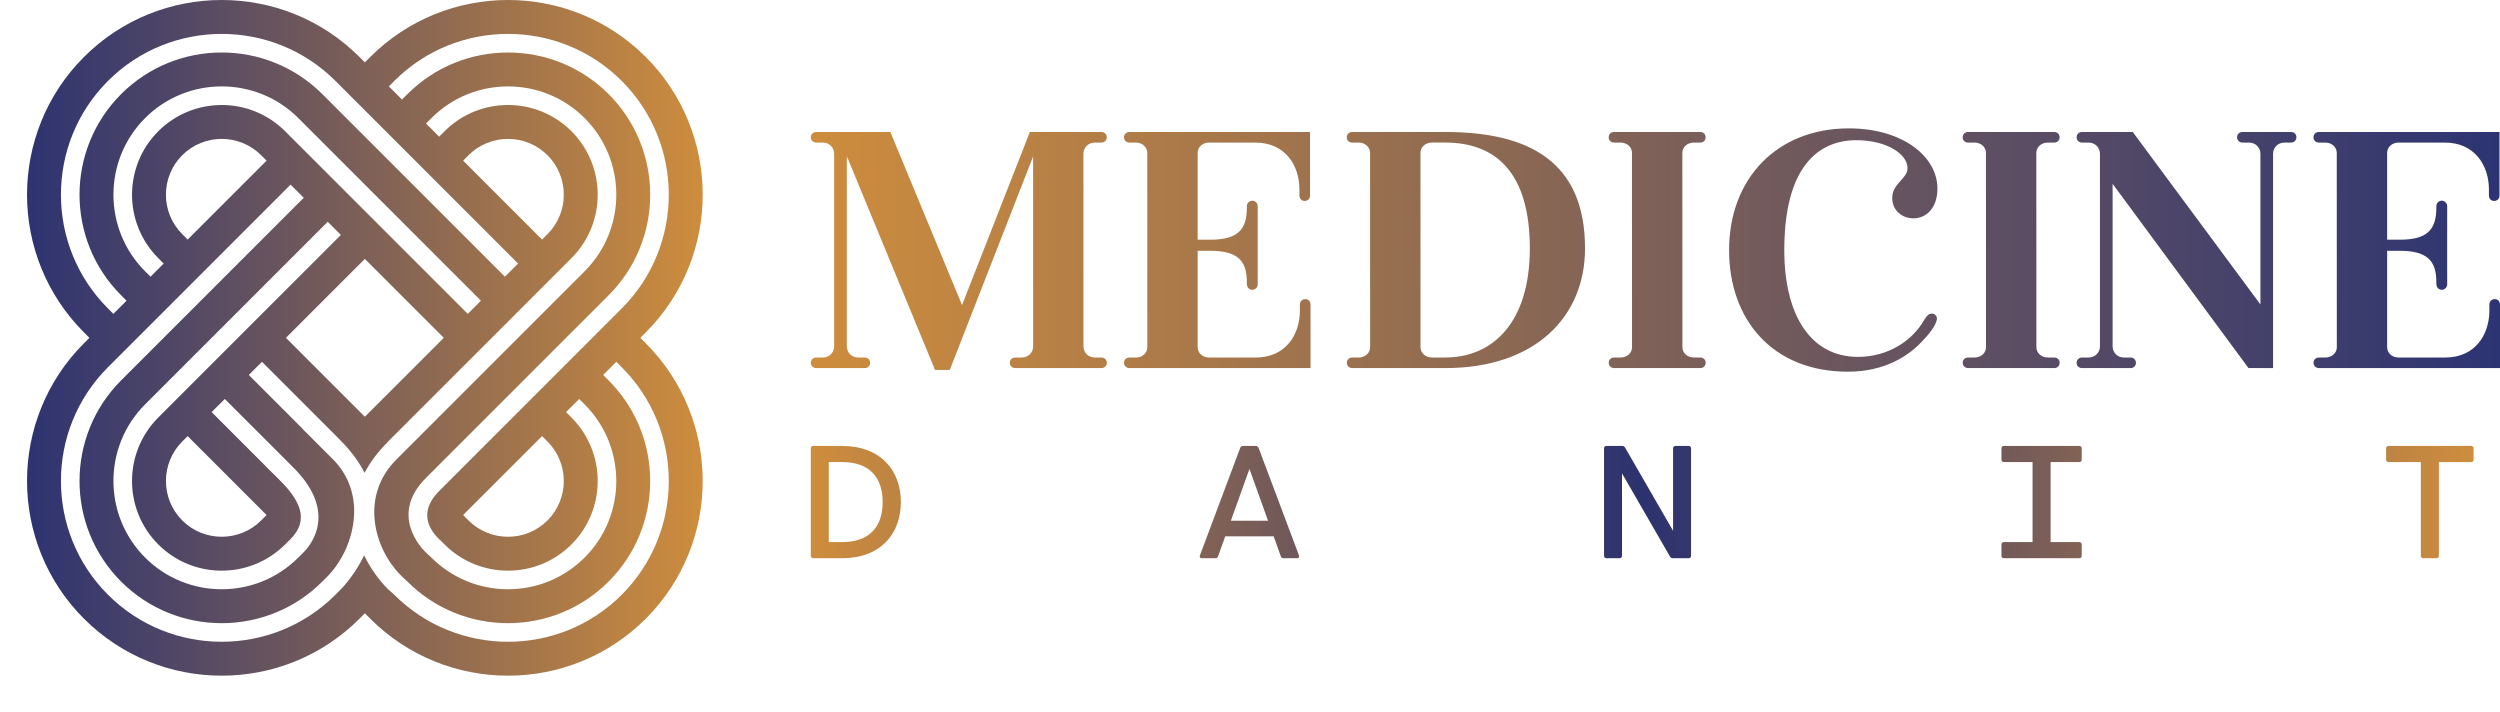 <svg width="186" height="53" viewBox="0 0 186 53" fill="none" xmlns="http://www.w3.org/2000/svg">
<g clip-path="url(#clip0_261_2)">
<path d="M47.641 25.135L48.044 24.731C53.693 19.082 53.694 9.888 48.044 4.238C42.393 -1.413 33.2 -1.413 27.549 4.238L27.146 4.641L26.743 4.238C21.093 -1.413 11.899 -1.413 6.249 4.238C0.598 9.888 0.598 19.082 6.249 24.731L6.652 25.135L6.249 25.538C0.598 31.188 0.598 40.381 6.249 46.033C11.9 51.683 21.093 51.683 26.743 46.033L27.146 45.63L27.549 46.033C33.2 51.683 42.393 51.683 48.044 46.033C53.694 40.381 53.693 31.188 48.044 25.538L47.641 25.135ZM29.333 6.022C34 1.356 41.592 1.356 46.258 6.022C50.924 10.689 50.924 18.282 46.258 22.947L32.672 36.533C31.632 37.574 31.379 38.808 32.612 40.056L33.076 40.506C35.679 43.109 39.914 43.109 42.517 40.506C45.12 37.903 45.12 33.667 42.517 31.064L42.114 30.661L43.092 29.684L43.495 30.087C46.638 33.229 46.638 38.343 43.495 41.484C40.353 44.626 35.239 44.626 32.097 41.484C32.097 41.484 31.899 41.318 31.632 41.049C31.386 40.799 28.938 38.312 31.694 35.555L45.28 21.969C49.407 17.843 49.407 11.128 45.28 7.001C41.153 2.875 34.439 2.875 30.313 7.002L29.909 7.404L28.93 6.426L29.333 6.022ZM40.732 38.722C39.113 40.34 36.478 40.34 34.859 38.722L34.456 38.318L40.329 32.446L40.732 32.849C42.351 34.468 42.351 37.102 40.732 38.722ZM8.033 6.022C12.699 1.356 20.293 1.356 24.959 6.022L38.544 19.607L37.565 20.587L23.98 7.001C19.852 2.874 13.139 2.874 9.012 7.001C4.885 11.128 4.885 17.842 9.012 21.969L9.415 22.372L8.436 23.351L8.033 22.948C3.367 18.282 3.367 10.689 8.033 6.022ZM34.457 11.951L34.86 11.548C36.478 9.93 39.113 9.93 40.733 11.548C42.351 13.167 42.351 15.801 40.733 17.421L40.329 17.824L34.457 11.951ZM13.07 29.769L11.775 31.064C9.172 33.667 9.172 37.902 11.775 40.505C14.377 43.108 18.613 43.108 21.216 40.505L21.619 40.102C23.608 38.114 21.214 36.134 20.062 34.982L19.312 34.225L15.747 30.66L16.726 29.683L21.468 34.424L21.842 34.8C25.328 38.284 22.868 40.81 22.598 41.08L22.194 41.483C19.052 44.627 13.939 44.625 10.796 41.483C7.654 38.341 7.654 33.228 10.796 30.085L24.383 16.499L25.361 17.479L18.596 24.243L13.07 29.769ZM13.962 32.447L19.834 38.317L19.431 38.721C17.812 40.339 15.178 40.34 13.56 38.721C11.941 37.102 11.941 34.468 13.56 32.849L13.962 32.447ZM27.145 19.263L33.017 25.135L27.145 31.006L21.273 25.135L27.145 19.263ZM21.216 9.765C18.613 7.161 14.378 7.162 11.776 9.765C9.173 12.367 9.172 16.603 11.776 19.206L12.178 19.609L11.2 20.587L10.796 20.184C7.654 17.041 7.654 11.928 10.796 8.785C13.939 5.643 19.052 5.643 22.195 8.785L35.781 22.371L34.802 23.35L21.216 9.765ZM19.834 11.952L13.962 17.824L13.56 17.421C11.94 15.802 11.94 13.168 13.559 11.548C15.178 9.93 17.812 9.93 19.431 11.549L19.834 11.952ZM46.258 44.248C41.592 48.914 34 48.914 29.333 44.248L28.826 43.794C28.715 43.682 27.779 42.753 27.09 41.317C26.447 42.674 25.594 43.605 25.362 43.844L24.959 44.248C20.293 48.914 12.699 48.914 8.033 44.248C3.367 39.581 3.367 31.989 8.033 27.322L21.619 13.737L22.598 14.716L9.012 28.301C4.885 32.428 4.885 39.142 9.012 43.269C13.139 47.396 19.853 47.396 23.98 43.269L24.405 42.843C25.476 41.731 26.285 40.015 26.345 38.247C26.345 38.195 26.348 38.143 26.35 38.092C26.362 36.71 25.909 35.31 24.752 34.152C24.035 33.434 22.596 31.995 22.596 31.995L22.389 31.775L18.511 27.898L19.49 26.919L24.904 32.333L25.358 32.795C26.161 33.599 26.732 34.399 27.124 35.18C27.517 34.427 28.076 33.655 28.856 32.874L28.931 32.791L42.518 19.206C45.12 16.603 45.12 12.367 42.517 9.764C39.915 7.161 35.679 7.161 33.076 9.764L32.673 10.168L31.695 9.189L32.098 8.786C35.24 5.644 40.354 5.644 43.496 8.786C46.639 11.929 46.639 17.042 43.496 20.184L29.908 33.77L29.48 34.2C26.761 36.919 27.829 40.813 29.817 42.8L30.312 43.269C34.439 47.396 41.153 47.396 45.279 43.269C49.406 39.142 49.406 32.428 45.279 28.301L44.876 27.898L45.855 26.919L46.258 27.323C50.924 31.989 50.924 39.581 46.258 44.248Z" fill="url(#paint0_linear_261_2)"/>
<path d="M70.663 27.524H69.567L63.003 11.618V25.769C63.003 26.197 63.332 26.599 63.852 26.599H64.336C64.57 26.599 64.739 26.768 64.739 27.002C64.739 27.217 64.57 27.386 64.336 27.386H60.728C60.494 27.386 60.324 27.217 60.324 27.002C60.324 26.768 60.494 26.599 60.728 26.599H61.211C61.732 26.599 62.061 26.197 62.061 25.769V11.438C62.061 11.009 61.732 10.608 61.211 10.608H60.728C60.494 10.608 60.324 10.439 60.324 10.204C60.324 9.989 60.494 9.82 60.728 9.82H66.242L71.576 22.698L76.622 9.82H81.939C82.174 9.82 82.343 9.989 82.343 10.223C82.343 10.439 82.174 10.608 81.939 10.608H81.456C80.936 10.608 80.606 11.009 80.606 11.438L80.61 25.769C80.61 26.197 80.939 26.599 81.46 26.599H81.943C82.177 26.599 82.346 26.768 82.346 26.983C82.346 27.217 82.177 27.386 81.943 27.386H75.533C75.299 27.386 75.129 27.217 75.129 26.983C75.129 26.768 75.299 26.599 75.533 26.599H76.016C76.527 26.599 76.854 26.213 76.865 25.792L76.862 11.644L70.663 27.524ZM97.115 22.256L97.118 22.255C97.334 22.255 97.502 22.425 97.502 22.659V27.386H84.032C83.798 27.386 83.629 27.217 83.629 26.983C83.629 26.768 83.798 26.599 84.032 26.599H84.516C85.005 26.599 85.361 26.244 85.361 25.844L85.357 11.371C85.357 10.967 85.005 10.608 84.512 10.608H84.028C83.794 10.608 83.625 10.439 83.625 10.224C83.625 9.989 83.794 9.82 84.028 9.82H97.466V14.548C97.466 14.782 97.297 14.951 97.062 14.951C96.847 14.951 96.678 14.782 96.678 14.548V14.103C96.678 12.264 95.585 10.608 93.4 10.608H89.952C89.462 10.608 89.106 10.958 89.106 11.363V17.833H90.049C92.057 17.833 92.766 17.118 92.766 15.453V15.334C92.766 15.119 92.955 14.93 93.17 14.93C93.385 14.93 93.573 15.119 93.573 15.334V21.159C93.573 21.374 93.385 21.562 93.17 21.562C92.955 21.562 92.766 21.393 92.766 21.101V20.974C92.766 19.413 92.095 18.659 90.049 18.659H89.106V25.836C89.106 26.243 89.458 26.599 89.951 26.599H93.433C95.618 26.599 96.711 24.943 96.711 23.104V22.659C96.711 22.425 96.88 22.256 97.115 22.256ZM107.527 9.82C113.77 9.82 117.926 12.032 117.926 18.483C117.926 23.548 114.25 27.386 107.526 27.386H100.608C100.374 27.386 100.205 27.217 100.205 26.983C100.205 26.768 100.374 26.599 100.608 26.599H101.091C101.581 26.599 101.937 26.244 101.937 25.844L101.933 11.371C101.933 10.967 101.581 10.608 101.088 10.608H100.605C100.37 10.608 100.201 10.439 100.201 10.224C100.201 9.989 100.37 9.82 100.605 9.82L107.527 9.82ZM107.526 26.598C111.059 26.598 113.819 24.001 113.819 18.483C113.819 12.912 111.352 10.607 107.526 10.607H106.527C106.038 10.607 105.682 10.963 105.682 11.362L105.686 25.835C105.686 26.239 106.038 26.598 106.531 26.598L107.526 26.598ZM126.5 26.599C126.734 26.599 126.903 26.767 126.903 26.982C126.903 27.217 126.734 27.386 126.5 27.386H120.093C119.859 27.386 119.69 27.217 119.69 26.982C119.69 26.767 119.859 26.598 120.093 26.598H120.577C121.066 26.598 121.422 26.249 121.422 25.844L121.419 11.37C121.419 10.963 121.067 10.608 120.573 10.608H120.09C119.856 10.608 119.686 10.439 119.686 10.223C119.686 9.989 119.856 9.82 120.09 9.82H126.496C126.731 9.82 126.9 9.989 126.9 10.223C126.9 10.439 126.731 10.608 126.496 10.608H126.013C125.523 10.608 125.167 10.963 125.167 11.362L125.171 25.836C125.171 26.239 125.523 26.599 126.017 26.599L126.5 26.599ZM141.919 12.506C141.919 11.451 140.348 10.431 138.115 10.431C135.286 10.431 132.751 12.399 132.751 18.616C132.751 23.447 134.714 26.552 138.231 26.552C140.488 26.552 142.29 25.332 143.148 23.823C143.407 23.396 143.556 23.331 143.726 23.331C143.948 23.331 144.117 23.507 144.11 23.73C144.051 24.126 143.693 24.673 143.125 25.265C142.085 26.443 140.26 27.655 137.492 27.655C131.836 27.655 128.644 23.742 128.644 18.616C128.644 13.268 132.221 9.551 137.559 9.551C141.589 9.551 144.144 11.672 144.144 14.021C144.144 15.573 143.229 16.246 142.361 16.246C141.557 16.246 140.781 15.691 140.781 14.724C140.781 13.643 141.919 13.31 141.919 12.506ZM152.836 26.599C153.07 26.599 153.239 26.767 153.239 26.982C153.239 27.217 153.07 27.386 152.836 27.386H146.429C146.195 27.386 146.026 27.217 146.026 26.982C146.026 26.767 146.195 26.598 146.429 26.598H146.913C147.402 26.598 147.758 26.249 147.758 25.844L147.755 11.37C147.755 10.963 147.403 10.608 146.909 10.608H146.426C146.192 10.608 146.022 10.439 146.022 10.223C146.022 9.989 146.192 9.82 146.426 9.82H152.832C153.067 9.82 153.236 9.989 153.236 10.223C153.236 10.439 153.067 10.608 152.832 10.608H152.349C151.859 10.608 151.503 10.963 151.503 11.362L151.507 25.836C151.507 26.239 151.859 26.599 152.353 26.599L152.836 26.599ZM170.45 9.82C170.684 9.82 170.853 9.989 170.853 10.204C170.853 10.438 170.684 10.608 170.45 10.608H169.966C169.446 10.608 169.117 11.009 169.117 11.438V27.386H167.29L157.178 13.676V25.769C157.178 26.197 157.507 26.599 158.027 26.599H158.511C158.745 26.599 158.914 26.768 158.914 27.002C158.914 27.217 158.745 27.386 158.511 27.386H154.903C154.669 27.386 154.499 27.217 154.499 27.002C154.499 26.768 154.669 26.599 154.903 26.599H155.386C155.907 26.599 156.236 26.197 156.236 25.769V11.438C156.236 11.009 155.907 10.608 155.386 10.608H154.903C154.669 10.608 154.499 10.438 154.499 10.204C154.499 9.989 154.669 9.82 154.903 9.82H158.678L168.175 22.651V11.438C168.175 11.01 167.846 10.608 167.325 10.608H166.842C166.608 10.608 166.439 10.439 166.439 10.204C166.439 9.989 166.608 9.82 166.842 9.82L170.45 9.82ZM185.612 22.256L185.616 22.255C185.831 22.255 186 22.425 186 22.659V27.386H172.529C172.295 27.386 172.126 27.217 172.126 26.983C172.126 26.768 172.295 26.599 172.529 26.599H173.013C173.502 26.599 173.859 26.244 173.859 25.844L173.855 11.371C173.855 10.967 173.503 10.608 173.01 10.608H172.526C172.292 10.608 172.122 10.439 172.122 10.224C172.122 9.989 172.292 9.82 172.526 9.82H185.963V14.548C185.963 14.782 185.794 14.951 185.56 14.951C185.345 14.951 185.176 14.782 185.176 14.548V14.103C185.176 12.264 184.083 10.608 181.897 10.608H178.449C177.96 10.608 177.604 10.958 177.604 11.363V17.833H178.547C180.554 17.833 181.264 17.118 181.264 15.453V15.334C181.264 15.119 181.452 14.93 181.667 14.93C181.883 14.93 182.071 15.119 182.071 15.334V21.159C182.071 21.374 181.883 21.562 181.667 21.562C181.452 21.562 181.264 21.393 181.264 21.101V20.974C181.264 19.413 180.593 18.659 178.547 18.659H177.604V25.836C177.604 26.243 177.956 26.599 178.449 26.599H181.93C184.116 26.599 185.209 24.943 185.209 23.104V22.659C185.209 22.425 185.378 22.256 185.612 22.256Z" fill="url(#paint1_linear_261_2)"/>
<path d="M62.651 33.178C65.533 33.178 67.024 35.01 67.024 37.355C67.024 39.699 65.533 41.531 62.651 41.531H60.503C60.396 41.531 60.324 41.459 60.324 41.352V33.357C60.324 33.25 60.396 33.178 60.503 33.178H62.651ZM62.651 40.332C64.668 40.332 65.67 39.216 65.67 37.355C65.67 35.493 64.668 34.378 62.651 34.378H61.661V40.332H62.651ZM96.646 41.328C96.687 41.447 96.634 41.531 96.502 41.531H95.494C95.399 41.531 95.327 41.495 95.291 41.388L94.76 39.902H91.157L90.626 41.388C90.584 41.495 90.519 41.531 90.423 41.531H89.415C89.284 41.531 89.23 41.447 89.272 41.328L92.272 33.322C92.308 33.226 92.386 33.178 92.481 33.178H93.418C93.513 33.178 93.603 33.226 93.639 33.322L96.646 41.328ZM91.575 38.745H94.343L92.959 34.885L91.575 38.745ZM125.635 33.178C125.742 33.178 125.814 33.25 125.814 33.357V41.352C125.814 41.453 125.748 41.525 125.653 41.531H124.465C124.37 41.531 124.298 41.495 124.251 41.412L120.677 35.219V41.352C120.677 41.459 120.605 41.531 120.498 41.531H119.519C119.412 41.531 119.341 41.459 119.341 41.352V33.357C119.341 33.256 119.406 33.184 119.502 33.178H120.689C120.784 33.178 120.856 33.214 120.904 33.298L124.477 39.49V33.357C124.477 33.25 124.549 33.178 124.656 33.178H125.635ZM154.701 34.378H152.565V40.332H154.701C154.809 40.332 154.88 40.403 154.88 40.511V41.352C154.88 41.459 154.809 41.531 154.701 41.531H149.087C148.98 41.531 148.908 41.459 148.908 41.352V40.511C148.908 40.403 148.98 40.332 149.087 40.332H151.223V34.378H149.087C148.98 34.378 148.908 34.306 148.908 34.199V33.357C148.908 33.25 148.98 33.178 149.087 33.178H154.701C154.809 33.178 154.88 33.25 154.88 33.357V34.199C154.88 34.306 154.809 34.378 154.701 34.378ZM183.857 33.178C183.965 33.178 184.036 33.25 184.036 33.357V34.199C184.036 34.306 183.965 34.378 183.857 34.378H181.453V41.352C181.453 41.459 181.381 41.531 181.274 41.531H180.29C180.182 41.531 180.111 41.459 180.111 41.352V34.378H177.706C177.599 34.378 177.527 34.306 177.527 34.199V33.357C177.527 33.25 177.599 33.178 177.706 33.178H183.857Z" fill="url(#paint2_linear_261_2)"/>
</g>
<defs>
<linearGradient id="paint0_linear_261_2" x1="2.011" y1="0" x2="52.281" y2="0" gradientUnits="userSpaceOnUse">
<stop stop-color="#2D3371"/>
<stop offset="1" stop-color="#CE8D3D"/>
</linearGradient>
<linearGradient id="paint1_linear_261_2" x1="60.324" y1="9.551" x2="186" y2="9.551" gradientUnits="userSpaceOnUse">
<stop stop-color="#CE8D3D"/>
<stop offset="1" stop-color="#2D3473"/>
</linearGradient>
<linearGradient id="paint2_linear_261_2" x1="60.324" y1="33.178" x2="184.036" y2="33.178" gradientUnits="userSpaceOnUse">
<stop stop-color="#CE8D3D"/>
<stop offset="0.5" stop-color="#2C326F"/>
<stop offset="1" stop-color="#CE8D3D"/>
</linearGradient>
<clipPath id="clip0_261_2">
<rect width="186" height="52.784" fill="white"/>
</clipPath>
</defs>
</svg>
